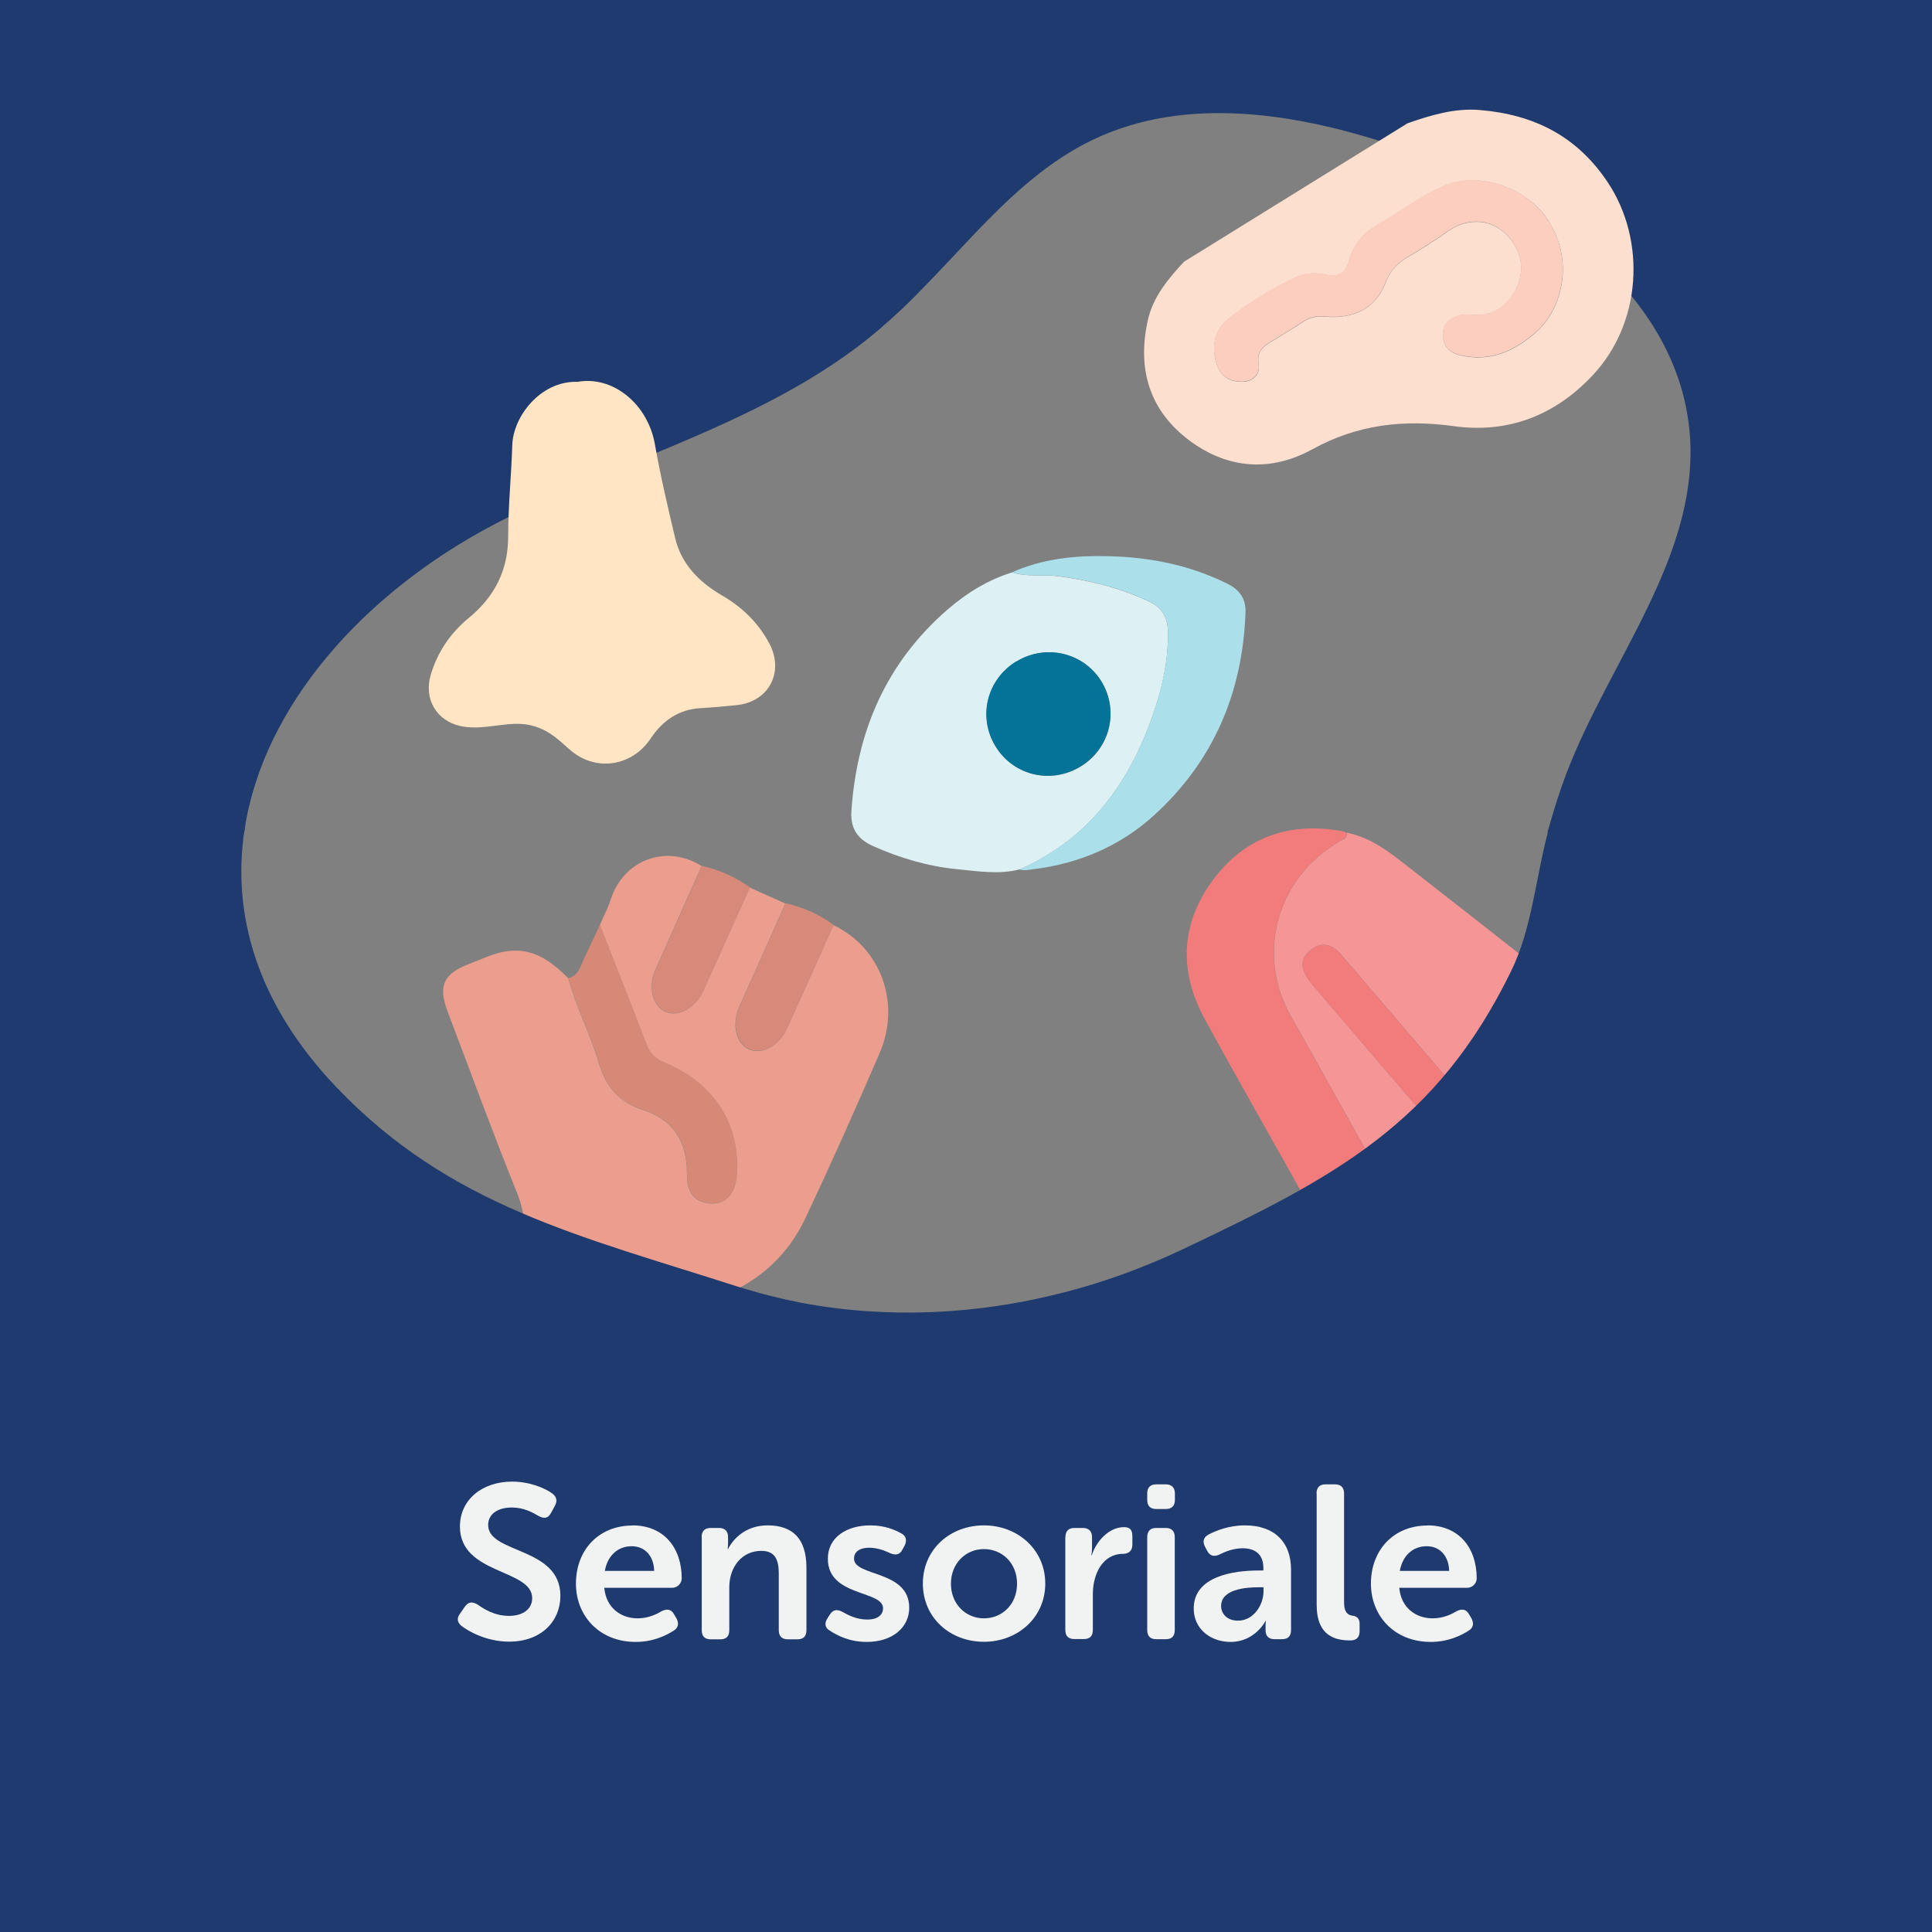 <?xml version="1.0" encoding="UTF-8"?>
<svg xmlns="http://www.w3.org/2000/svg" viewBox="0 0 141.73 141.73">
  <rect x="0" y="0" width="141.73" height="141.73" fill="#808080" stroke="none"/>
  <defs>
    <style>
      .cls-1 {
        fill: #ddf1f5;
      }

      .cls-2 {
        fill: #d88a7a;
      }

      .cls-3 {
        fill: #fddfd0;
      }

      .cls-4 {
        fill: #f1f2f2;
      }

      .cls-5 {
        fill: none;
      }

      .cls-6 {
        fill: #1f3a6e;
        stroke: #1f3a6e;
        stroke-miterlimit: 10;
        stroke-width: .5px;
      }

      .cls-7 {
        fill: #eb9d8e;
      }

      .cls-8 {
        fill: #f59595;
      }

      .cls-9 {
        fill: #fccec0;
      }

      .cls-10 {
        fill: #d78978;
      }

      .cls-11 {
        fill: #f27c7c;
      }

      .cls-12 {
        fill: #037498;
      }

      .cls-13 {
        fill: #ffe5c3;
      }

      .cls-14 {
        fill: #abdfea;
      }
    </style>
  </defs>
  <g id="Bottom_BGS" data-name="Bottom BGS">
    <path class="cls-6" d="M36.17,38.23c.31-.16.62-.32.94-.48,7.64-3.79,16.08-6.25,23.18-10.8,1.41-.9,2.76-1.88,4.04-2.97.55-.47,1.08-.95,1.61-1.45.01,0,.02-.01.03-.02,1.32-1.26,2.58-2.61,3.84-3.94.61-.65,1.21-1.29,1.82-1.93,2.54-2.62,5.18-5.06,8.45-6.62,6.92-3.31,15.14-1.97,22.4.47,1.66.56,3.34,1.22,4.99,1.98,1.83.85,3.63,1.82,5.31,2.91,4.79,3.09,8.76,7.15,10.51,12.13.27.75.48,1.52.64,2.31.16.78.26,1.59.31,2.41.48,8.83-5.94,16.35-9.1,24.61-.49,1.29-.9,2.61-1.28,3.94,9.3-1.09,18.59-2.44,27.85-3.99V0H0v57.72c5.89,1.21,11.79,2.22,17.7,3.05,1.4-9.06,8.69-17.4,18.47-22.54Z"/>
  </g>
  <g id="Elements">
    <path class="cls-13" d="M42.32,28.02c2.61-.5,5.21,1.59,5.73,4.61.4,2.29.94,4.55,1.47,6.81.46,1.96,1.78,3.27,3.46,4.25,1.48.86,2.65,2,3.46,3.52,1.11,2.1-.04,4.29-2.42,4.52-.88.09-1.75.17-2.63.22-1.63.09-2.8.94-3.66,2.23-1.35,2.03-3.98,2.45-5.84.89-.42-.35-.81-.74-1.25-1.06-.85-.63-1.8-.95-2.89-.91-1.33.05-2.65.45-3.98.16-1.78-.4-2.69-2.01-2.17-3.76.5-1.67,1.44-3.06,2.79-4.17,1.89-1.55,2.89-3.49,2.89-5.99,0-2.23.23-4.46.3-6.69.07-2.12,2.08-4.69,4.73-4.64Z"/>
    <g>
      <path class="cls-8" d="M106.84,84.57c-.55.85-1,1.75-1.3,2.72-.32,1.02-.9,1.87-1.8,2.48-.58-.71-1.26-1.36-1.71-2.15-2.48-4.35-4.87-8.74-7.34-13.09-2.49-4.4-1.17-10.02,3.55-12.79.28-.16.6-.23.57-.65,1.88.37,3.29,1.56,4.74,2.69,3.52,2.74,7.03,5.5,10.53,8.26,1.84,1.45,2.78,3.3,2.19,5.67-.6,2.43-2.26,3.73-4.7,4.09-.86.12-1.67.39-2.43.8-1.93-2.27-3.87-4.53-5.81-6.8-1.65-1.93-3.29-3.86-4.95-5.78-.74-.85-1.54-.94-2.29-.28-.77.67-.72,1.43.23,2.55,3.5,4.1,7.01,8.18,10.52,12.27Z"/>
      <path class="cls-11" d="M98.8,61.09c.03.41-.3.48-.57.65-4.71,2.77-6.04,8.39-3.55,12.79,2.47,4.35,4.86,8.74,7.34,13.09.45.79,1.14,1.44,1.71,2.15-2.45,2.06-6.3,1.18-7.97-1.8-2.46-4.42-4.98-8.81-7.4-13.25-1.87-3.43-1.75-6.89.54-10.05,2.33-3.22,5.61-4.41,9.54-3.7.12.02.24.09.35.13Z"/>
      <path class="cls-11" d="M106.84,84.57c-3.51-4.09-7.02-8.18-10.52-12.27-.95-1.11-1-1.88-.23-2.55.75-.66,1.56-.57,2.29.28,1.66,1.92,3.3,3.85,4.95,5.78,1.94,2.26,3.87,4.53,5.81,6.8-.9.5-1.62,1.2-2.3,1.97Z"/>
    </g>
    <g>
      <path class="cls-7" d="M61.15,67.87c3.45,1.64,4.97,5.71,3.38,9.38-1.76,4.08-3.57,8.15-5.47,12.16-1.24,2.62-3.29,4.52-5.99,5.61-1.28.51-2.13,1.34-2.65,2.6-.52,1.26-1.1,2.49-1.67,3.73-.56,1.22-1.16,1.5-2.39.96-3.05-1.33-6.08-2.68-9.1-4.08-1.25-.58-1.45-1.29-.92-2.55.44-1.03.84-2.09,1.39-3.06.97-1.71.91-3.35.18-5.16-1.77-4.38-3.39-8.82-5.07-13.24-.72-1.89-.31-2.8,1.61-3.52.9-.34,1.76-.78,2.73-.92,1.92-.27,3.27.73,4.51,1.99.58,2.13,1.61,4.09,2.23,6.2.52,1.76,1.49,2.89,3.26,3.46,2.2.71,3.22,2.31,3.21,4.64-.01,1.5.59,2.15,1.8,2.22,1.01.06,1.75-.69,1.85-2.07.29-4.07-1.97-6.88-5.26-8.25-.77-.32-1.11-.7-1.38-1.4-1.11-2.91-2.26-5.81-3.4-8.71.27-.62.6-1.23.8-1.87.94-2.93,4.08-4.09,6.67-2.46-1.14,2.55-2.28,5.1-3.41,7.65-.54,1.21-.18,2.62.74,3.04s2.21-.26,2.76-1.47c1.15-2.54,2.3-5.09,3.44-7.64.87.39,1.74.78,2.61,1.17-1.13,2.53-2.25,5.05-3.38,7.58-.58,1.3-.23,2.74.76,3.14.95.38,2.18-.31,2.74-1.55,1.14-2.52,2.27-5.04,3.4-7.56Z"/>
      <path class="cls-10" d="M44.01,67.85c1.14,2.9,2.29,5.8,3.4,8.71.27.7.61,1.08,1.38,1.4,3.29,1.37,5.56,4.18,5.26,8.25-.1,1.38-.84,2.14-1.85,2.07-1.21-.08-1.81-.72-1.8-2.22.02-2.33-1-3.93-3.21-4.64-1.77-.57-2.75-1.69-3.26-3.46-.62-2.11-1.65-4.07-2.23-6.2.74-.19.88-.86,1.14-1.43.39-.83.78-1.66,1.18-2.49Z"/>
      <path class="cls-2" d="M55.02,65.1c-1.15,2.55-2.29,5.09-3.44,7.64-.55,1.21-1.84,1.88-2.76,1.47s-1.28-1.83-.74-3.04c1.13-2.55,2.27-5.1,3.41-7.65,1.29.29,2.46.82,3.54,1.59Z"/>
      <path class="cls-2" d="M61.15,67.87c-1.13,2.52-2.26,5.04-3.4,7.56-.56,1.24-1.79,1.93-2.74,1.55-.98-.39-1.34-1.83-.76-3.14,1.12-2.53,2.25-5.05,3.38-7.58,1.28.3,2.47.8,3.53,1.6Z"/>
    </g>
    <g>
      <path class="cls-3" d="M103.27,9.04c1.71-.6,3.46-1.12,5.28-.97,3.95.33,7.14,1.89,9.43,5.36,2.79,4.25,2.45,10.29-1.16,14.12-2.74,2.91-6.16,4.27-10.19,3.71-3.63-.5-7.04-.13-10.34,1.69-3.01,1.66-6.14,1.49-8.96-.58-3.01-2.21-3.92-5.28-3.13-8.86.38-1.73,1.49-3.05,2.66-4.31,5.47-3.39,10.93-6.77,16.4-10.16ZM104.89,17.85c.76-.38,1.56-1.24,2.63-1.48,1.37-.32,2.59.2,3.4,1.32.76,1.05.9,2.27.31,3.48-.62,1.25-1.6,2-3.06,1.95-.3-.01-.6-.08-.89-.02-.73.13-1.36.51-1.42,1.29-.05.76.27,1.41,1.13,1.64,2.25.6,4.1-.24,5.72-1.68,1.92-1.7,2.86-5.37.71-8.4-1.53-2.15-4.83-3.33-7.27-2.39-1.87.73-3.42,1.99-5.14,2.97-1.06.6-1.75,1.5-2.07,2.66-.24.88-.76,1.15-1.63.97-.75-.16-1.51-.16-2.23.18-1.77.84-3.45,1.85-4.97,3.06-1.04.83-1.29,2.13-.81,3.44.31.86,1,1.19,1.88,1.17.8-.02,1.27-.62,1.16-1.22-.23-1.28.69-1.55,1.43-2.03.58-.38,1.19-.71,1.77-1.11.51-.35,1.01-.48,1.66-.42,2.14.19,3.73-.62,4.45-2.5.38-1.02,1.03-1.54,1.87-2.01.4-.23.79-.49,1.38-.85Z"/>
      <path class="cls-9" d="M104.89,17.85c-.6.37-.98.62-1.38.85-.83.48-1.48,1-1.87,2.01-.71,1.89-2.31,2.7-4.45,2.5-.65-.06-1.15.07-1.66.42-.57.39-1.18.73-1.77,1.11-.74.48-1.66.76-1.43,2.03.11.6-.36,1.2-1.16,1.22-.88.02-1.57-.31-1.88-1.17-.48-1.31-.23-2.61.81-3.44,1.52-1.21,3.2-2.22,4.97-3.06.72-.34,1.48-.34,2.23-.18.87.18,1.39-.09,1.63-.97.32-1.16,1.02-2.06,2.07-2.66,1.72-.97,3.27-2.24,5.14-2.97,2.44-.95,5.75.24,7.27,2.39,2.15,3.03,1.21,6.7-.71,8.4-1.62,1.44-3.47,2.28-5.72,1.68-.86-.23-1.18-.88-1.13-1.64.05-.79.69-1.16,1.42-1.29.29-.05.59.01.89.02,1.47.05,2.45-.7,3.06-1.95.59-1.2.45-2.43-.31-3.48-.81-1.12-2.03-1.64-3.4-1.32-1.07.25-1.87,1.1-2.63,1.48Z"/>
    </g>
    <g>
      <path class="cls-1" d="M74.79,63.78c-1.54.39-3.07.13-4.6-.02-2.14-.21-4.19-.82-6.16-1.7-1.15-.52-1.66-1.32-1.57-2.58.4-5.86,2.56-10.87,7.06-14.77,1.4-1.21,2.95-2.17,4.73-2.72,1.09.36,2.23.13,3.34.28,2.32.3,4.55.85,6.67,1.84.89.41,1.37,1.06,1.41,2.08.08,2.21-.42,4.35-1.14,6.38-1.75,4.99-4.73,9.01-9.74,11.22ZM74.57,48.52c-2.18,1.33-2.85,4.08-1.53,6.24,1.32,2.15,4.09,2.8,6.26,1.46,2.13-1.31,2.8-4.05,1.53-6.18-1.29-2.15-4.09-2.83-6.25-1.51Z"/>
      <path class="cls-14" d="M74.79,63.78c5.01-2.21,7.99-6.23,9.74-11.22.71-2.03,1.22-4.17,1.14-6.38-.04-1.02-.52-1.66-1.41-2.08-2.12-.99-4.35-1.54-6.67-1.84-1.11-.14-2.25.09-3.34-.28,2.23-.99,4.6-1.24,6.99-1.18,3.06.06,6.02.64,8.8,2.02.93.46,1.36,1.13,1.33,2.11-.21,5.86-2.34,10.9-6.7,14.87-2.48,2.26-5.48,3.54-8.82,3.96-.35.04-.7.14-1.06.02Z"/>
      <path class="cls-12" d="M74.57,48.52c2.16-1.32,4.97-.64,6.25,1.51,1.28,2.14.6,4.87-1.53,6.18-2.17,1.34-4.94.7-6.26-1.46-1.32-2.16-.65-4.9,1.53-6.24Z"/>
    </g>
  </g>
  <g id="Top_BGS" data-name="Top BGS">
    <path class="cls-6" d="M113.89,60.77c-.99,3.52-1.21,7.32-2.82,10.6-5.52,11.29-13.01,15.19-24.15,20.48-1.43.68-2.9,1.29-4.4,1.84-1.8.65-3.64,1.2-5.5,1.63-1.31.31-2.64.56-3.97.75-1.72.25-3.45.4-5.18.45-1.3.04-2.59.02-3.89-.06-1.77-.1-3.53-.32-5.27-.65-1.39-.27-2.76-.61-4.12-1.02-.19-.06-.39-.12-.59-.18-11.57-3.72-21.15-5.91-29.53-14.71-5.88-6.18-7.75-12.83-6.77-19.14-5.91-.83-11.81-1.85-17.7-3.05v84.02h141.73V56.78c-9.26,1.55-18.55,2.9-27.85,3.99Z"/>
  </g>
  <g id="Texts">
    <g>
      <rect class="cls-5" x="0" y="87.41" width="141.73" height="54.32"/>
      <path class="cls-4" d="M33.76,118.36l.35-.51c.26-.35.53-.37.93-.14.37.26,1.18.83,2.3.83,1.06,0,1.7-.53,1.7-1.3,0-2.16-5.3-1.71-5.3-5.25,0-2,1.66-3.3,3.83-3.3,1.34,0,2.45.51,2.93.86.35.26.4.56.21.91l-.29.53c-.24.46-.58.4-.91.22-.46-.27-1.09-.62-1.97-.62-1.06,0-1.73.51-1.73,1.28,0,2.13,5.3,1.58,5.3,5.2,0,1.84-1.38,3.36-3.76,3.36-1.62,0-2.93-.72-3.49-1.15-.26-.22-.42-.5-.1-.93Z"/>
      <path class="cls-4" d="M46.39,111.9c2.32,0,3.62,1.65,3.62,3.89,0,.35-.3.69-.7.69h-4.98c.13,1.47,1.22,2.24,2.45,2.24.75,0,1.38-.29,1.76-.53.4-.19.69-.14.9.22l.19.32c.19.37.13.69-.22.9-.53.34-1.49.82-2.77.82-2.71,0-4.39-1.95-4.39-4.27,0-2.51,1.7-4.27,4.15-4.27ZM47.99,115.24c-.03-1.14-.72-1.81-1.65-1.81-1.04,0-1.78.72-1.97,1.81h3.62Z"/>
      <path class="cls-4" d="M51.47,112.76c0-.43.22-.67.66-.67h.62c.43,0,.66.24.66.67v.5c0,.18-.03.37-.03.37h.03c.35-.69,1.25-1.73,2.9-1.73,1.81,0,2.85.94,2.85,3.11v4.58c0,.45-.22.67-.67.67h-.69c-.43,0-.67-.22-.67-.67v-4.16c0-.99-.26-1.66-1.28-1.66-1.44,0-2.35,1.2-2.35,2.67v3.15c0,.45-.22.67-.66.67h-.7c-.43,0-.66-.22-.66-.67v-6.82Z"/>
      <path class="cls-4" d="M60.71,118.7l.19-.29c.24-.34.51-.37.91-.16.38.21.99.56,1.83.56.7,0,1.14-.32,1.14-.83,0-1.33-4.05-.83-4.05-3.63,0-1.6,1.41-2.45,3.12-2.45,1.09,0,1.84.35,2.27.59.37.19.42.53.24.9l-.16.29c-.19.38-.5.43-.9.26-.35-.16-.88-.4-1.55-.4s-1.1.29-1.1.8c0,1.34,4.05.82,4.05,3.6,0,1.44-1.22,2.51-3.11,2.51-1.31,0-2.22-.5-2.72-.83-.37-.21-.4-.56-.16-.91Z"/>
      <path class="cls-4" d="M72.18,111.9c2.48,0,4.5,1.78,4.5,4.27s-2.02,4.27-4.5,4.27-4.48-1.76-4.48-4.27,2-4.27,4.48-4.27ZM72.18,118.72c1.33,0,2.43-1.02,2.43-2.54s-1.1-2.54-2.43-2.54-2.42,1.04-2.42,2.54,1.09,2.54,2.42,2.54Z"/>
      <path class="cls-4" d="M78.16,112.76c0-.43.22-.67.66-.67h.62c.43,0,.67.24.67.67v.77c0,.3-.05.56-.05.56h.03c.32-.98,1.22-2.06,2.37-2.06.45,0,.61.22.61.67v.62c0,.43-.26.67-.69.67-1.49,0-2.21,1.47-2.21,2.96v2.62c0,.45-.22.67-.66.67h-.7c-.43,0-.66-.22-.66-.67v-6.82Z"/>
      <path class="cls-4" d="M84.16,110.04v-.48c0-.43.22-.67.66-.67h.7c.43,0,.67.24.67.67v.48c0,.43-.24.66-.67.66h-.7c-.43,0-.66-.22-.66-.66ZM84.16,112.76c0-.43.22-.67.66-.67h.7c.43,0,.66.24.66.67v6.82c0,.45-.22.67-.66.67h-.7c-.43,0-.66-.22-.66-.67v-6.82Z"/>
      <path class="cls-4" d="M92.34,115.21h.34v-.19c0-1.07-.69-1.44-1.52-1.44-.69,0-1.31.26-1.7.46-.4.18-.7.11-.9-.27l-.16-.3c-.19-.37-.13-.69.26-.9.53-.27,1.46-.67,2.67-.67,2.11,0,3.38,1.18,3.38,3.25v4.43c0,.45-.22.67-.67.67h-.54c-.43,0-.66-.22-.66-.67v-.32c0-.22.03-.35.03-.35h-.03s-.77,1.54-2.56,1.54c-1.49,0-2.71-.96-2.71-2.45,0-2.39,2.95-2.79,4.77-2.79ZM90.82,118.89c1.14,0,1.87-1.15,1.87-2.15v-.3h-.34c-1.02,0-2.77.16-2.77,1.38,0,.54.42,1.07,1.23,1.07Z"/>
      <path class="cls-4" d="M96.58,109.56c0-.43.22-.67.66-.67h.7c.43,0,.66.24.66.67v7.99c0,.8.34.94.64.98.29.03.5.21.5.58v.54c0,.42-.19.69-.67.69-1.09,0-2.48-.29-2.48-2.62v-8.15Z"/>
      <path class="cls-4" d="M104.71,111.9c2.32,0,3.62,1.65,3.62,3.89,0,.35-.3.69-.7.69h-4.98c.13,1.47,1.22,2.24,2.45,2.24.75,0,1.38-.29,1.76-.53.4-.19.69-.14.9.22l.19.32c.19.37.13.69-.22.9-.53.34-1.49.82-2.77.82-2.71,0-4.39-1.95-4.39-4.27,0-2.51,1.7-4.27,4.15-4.27ZM106.31,115.24c-.03-1.14-.72-1.81-1.65-1.81-1.04,0-1.78.72-1.97,1.81h3.62Z"/>
    </g>
  </g>
</svg>